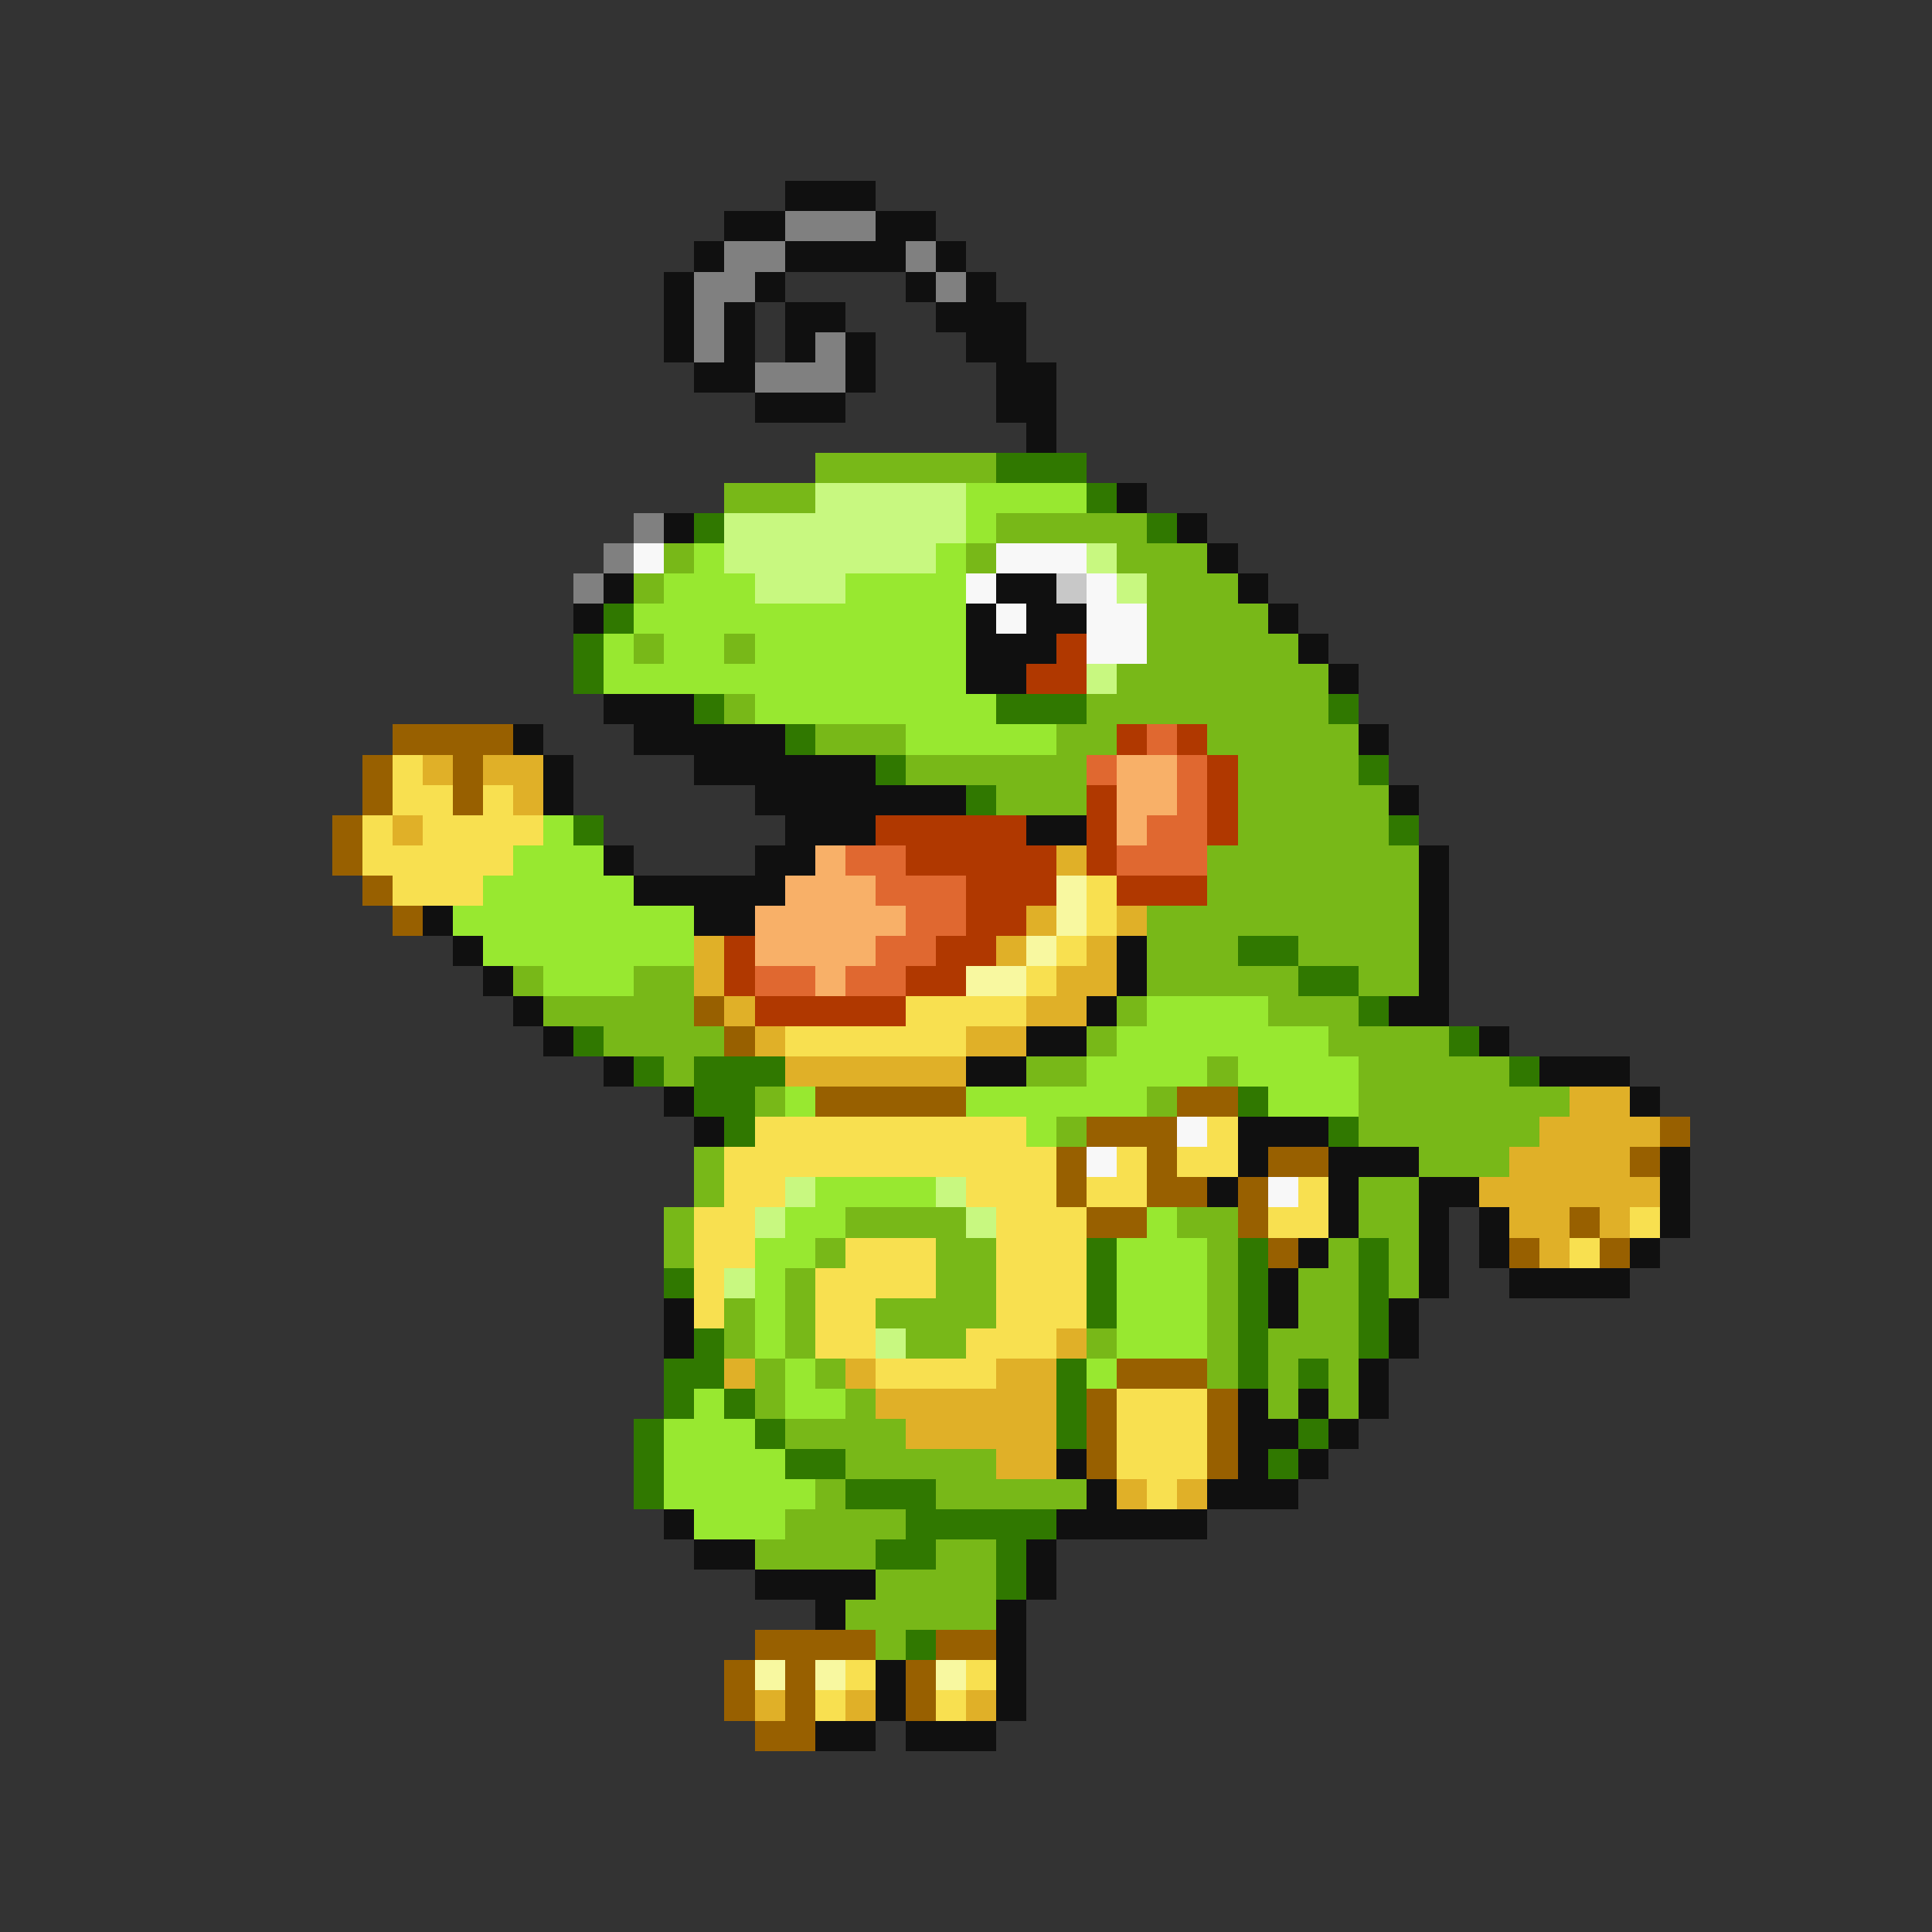 <svg xmlns="http://www.w3.org/2000/svg" viewBox="0 -0.5 64 64" shape-rendering="crispEdges">
<rect x="0" y="-0.5" width="64" height="64" fill="#333333" stroke="none"/>
<path stroke="#101010" d="M26 6h3M24 7h2M29 7h2M23 8h1M26 8h4M31 8h1M22 9h1M25 9h1M30 9h1M32 9h1M22 10h1M24 10h1M26 10h2M31 10h3M22 11h1M24 11h1M26 11h1M28 11h1M32 11h2M23 12h2M28 12h1M33 12h2M25 13h3M33 13h2M34 14h1M37 16h1M22 17h1M39 17h1M40 18h1M20 19h1M33 19h2M41 19h1M19 20h1M32 20h1M34 20h2M42 20h1M32 21h3M43 21h1M32 22h2M44 22h1M20 23h3M17 24h1M21 24h5M45 24h1M18 25h1M23 25h6M18 26h1M25 26h7M46 26h1M26 27h3M34 27h2M20 28h1M25 28h2M47 28h1M21 29h5M47 29h1M14 30h1M23 30h2M47 30h1M15 31h1M37 31h1M47 31h1M16 32h1M37 32h1M47 32h1M17 33h1M36 33h1M46 33h2M18 34h1M34 34h2M49 34h1M20 35h1M32 35h2M51 35h3M22 36h1M54 36h1M23 37h1M41 37h3M41 38h1M44 38h3M55 38h1M40 39h1M44 39h1M47 39h2M55 39h1M44 40h1M47 40h1M49 40h1M55 40h1M43 41h1M47 41h1M49 41h1M54 41h1M42 42h1M47 42h1M50 42h4M22 43h1M42 43h1M46 43h1M22 44h1M46 44h1M45 45h1M41 46h1M43 46h1M45 46h1M41 47h2M44 47h1M35 48h1M41 48h1M43 48h1M36 49h1M40 49h3M22 50h1M35 50h5M23 51h2M34 51h1M25 52h4M34 52h1M27 53h1M33 53h1M33 54h1M29 55h1M33 55h1M29 56h1M33 56h1M27 57h2M30 57h3" />
<path stroke="#808080" d="M26 7h3M24 8h2M30 8h1M23 9h2M31 9h1M23 10h1M23 11h1M27 11h1M25 12h3M21 17h1M20 18h1M19 19h1" />
<path stroke="#78b818" d="M27 15h6M24 16h3M33 17h5M22 18h1M32 18h1M37 18h3M21 19h1M38 19h3M38 20h4M21 21h1M24 21h1M38 21h5M37 22h7M24 23h1M36 23h8M27 24h3M35 24h2M40 24h5M30 25h6M41 25h4M33 26h3M41 26h5M41 27h5M40 28h7M40 29h7M38 30h9M38 31h3M43 31h4M17 32h1M21 32h2M38 32h5M45 32h2M18 33h5M37 33h1M42 33h3M20 34h4M36 34h1M44 34h4M22 35h1M34 35h2M40 35h1M45 35h5M25 36h1M38 36h1M45 36h7M35 37h1M45 37h6M23 38h1M47 38h3M23 39h1M45 39h2M22 40h1M28 40h4M39 40h2M45 40h2M22 41h1M27 41h1M31 41h2M40 41h1M44 41h1M46 41h1M26 42h1M31 42h2M40 42h1M43 42h2M46 42h1M24 43h1M26 43h1M29 43h4M40 43h1M43 43h2M24 44h1M26 44h1M30 44h2M36 44h1M40 44h1M42 44h3M25 45h1M27 45h1M40 45h1M42 45h1M44 45h1M25 46h1M28 46h1M42 46h1M44 46h1M26 47h4M28 48h5M27 49h1M31 49h5M26 50h4M25 51h4M31 51h2M29 52h4M28 53h5M29 54h1" />
<path stroke="#307800" d="M33 15h3M36 16h1M23 17h1M38 17h1M20 20h1M19 21h1M19 22h1M23 23h1M33 23h3M44 23h1M26 24h1M29 25h1M45 25h1M32 26h1M19 27h1M46 27h1M41 31h2M43 32h2M45 33h1M19 34h1M48 34h1M21 35h1M23 35h3M50 35h1M23 36h2M41 36h1M24 37h1M44 37h1M36 41h1M41 41h1M45 41h1M22 42h1M36 42h1M41 42h1M45 42h1M36 43h1M41 43h1M45 43h1M23 44h1M41 44h1M45 44h1M22 45h2M35 45h1M41 45h1M43 45h1M22 46h1M24 46h1M35 46h1M21 47h1M25 47h1M35 47h1M43 47h1M21 48h1M26 48h2M42 48h1M21 49h1M28 49h3M30 50h5M29 51h2M33 51h1M33 52h1M30 54h1" />
<path stroke="#c8f880" d="M27 16h5M24 17h8M24 18h7M36 18h1M25 19h3M37 19h1M36 22h1M26 39h1M31 39h1M25 40h1M32 40h1M24 42h1M29 44h1" />
<path stroke="#98e830" d="M32 16h4M32 17h1M23 18h1M31 18h1M22 19h3M28 19h4M21 20h11M20 21h1M22 21h2M25 21h7M20 22h12M25 23h8M30 24h5M18 27h1M17 28h3M16 29h5M15 30h8M16 31h7M18 32h3M38 33h4M37 34h7M36 35h4M41 35h4M26 36h1M32 36h6M42 36h3M34 37h1M27 39h4M26 40h2M38 40h1M25 41h2M37 41h3M25 42h1M37 42h3M25 43h1M37 43h3M25 44h1M37 44h3M26 45h1M36 45h1M23 46h1M26 46h2M22 47h3M22 48h4M22 49h5M23 50h3" />
<path stroke="#f8f8f8" d="M21 18h1M33 18h3M32 19h1M36 19h1M33 20h1M36 20h2M36 21h2M39 37h1M36 38h1M42 39h1" />
<path stroke="#c8c8c8" d="M35 19h1" />
<path stroke="#b03800" d="M35 21h1M34 22h2M37 24h1M39 24h1M40 25h1M36 26h1M40 26h1M29 27h5M36 27h1M40 27h1M30 28h5M36 28h1M32 29h3M37 29h3M32 30h2M24 31h1M31 31h2M24 32h1M30 32h2M25 33h5" />
<path stroke="#986000" d="M13 24h4M12 25h1M15 25h1M12 26h1M15 26h1M11 27h1M11 28h1M12 29h1M13 30h1M23 33h1M24 34h1M27 36h5M39 36h2M36 37h3M55 37h1M35 38h1M38 38h1M42 38h2M54 38h1M35 39h1M38 39h2M41 39h1M36 40h2M41 40h1M52 40h1M42 41h1M50 41h1M53 41h1M37 45h3M36 46h1M40 46h1M36 47h1M40 47h1M36 48h1M40 48h1M25 54h4M31 54h2M24 55h1M26 55h1M30 55h1M24 56h1M26 56h1M30 56h1M25 57h2" />
<path stroke="#e06830" d="M38 24h1M36 25h1M39 25h1M39 26h1M38 27h2M28 28h2M37 28h3M29 29h3M30 30h2M29 31h2M25 32h2M28 32h2" />
<path stroke="#f8e050" d="M13 25h1M13 26h2M16 26h1M12 27h1M14 27h4M12 28h5M13 29h3M36 29h1M36 30h1M35 31h1M34 32h1M30 33h4M26 34h6M25 37h9M40 37h1M24 38h11M37 38h1M39 38h2M24 39h2M32 39h3M36 39h2M43 39h1M23 40h2M33 40h3M42 40h2M54 40h1M23 41h2M28 41h3M33 41h3M52 41h1M23 42h1M27 42h4M33 42h3M23 43h1M27 43h2M33 43h3M27 44h2M32 44h3M29 45h4M37 46h3M37 47h3M37 48h3M38 49h1M28 55h1M32 55h1M27 56h1M31 56h1" />
<path stroke="#e0b028" d="M14 25h1M16 25h2M17 26h1M13 27h1M35 28h1M34 30h1M37 30h1M23 31h1M33 31h1M36 31h1M23 32h1M35 32h2M24 33h1M34 33h2M25 34h1M32 34h2M26 35h6M52 36h2M51 37h4M50 38h4M49 39h6M50 40h2M53 40h1M51 41h1M35 44h1M24 45h1M28 45h1M33 45h2M29 46h6M30 47h5M33 48h2M37 49h1M39 49h1M25 56h1M28 56h1M32 56h1" />
<path stroke="#f8b068" d="M37 25h2M37 26h2M37 27h1M27 28h1M26 29h3M25 30h5M25 31h4M27 32h1" />
<path stroke="#f8f8a0" d="M35 29h1M35 30h1M34 31h1M32 32h2M25 55h1M27 55h1M31 55h1" />
</svg>